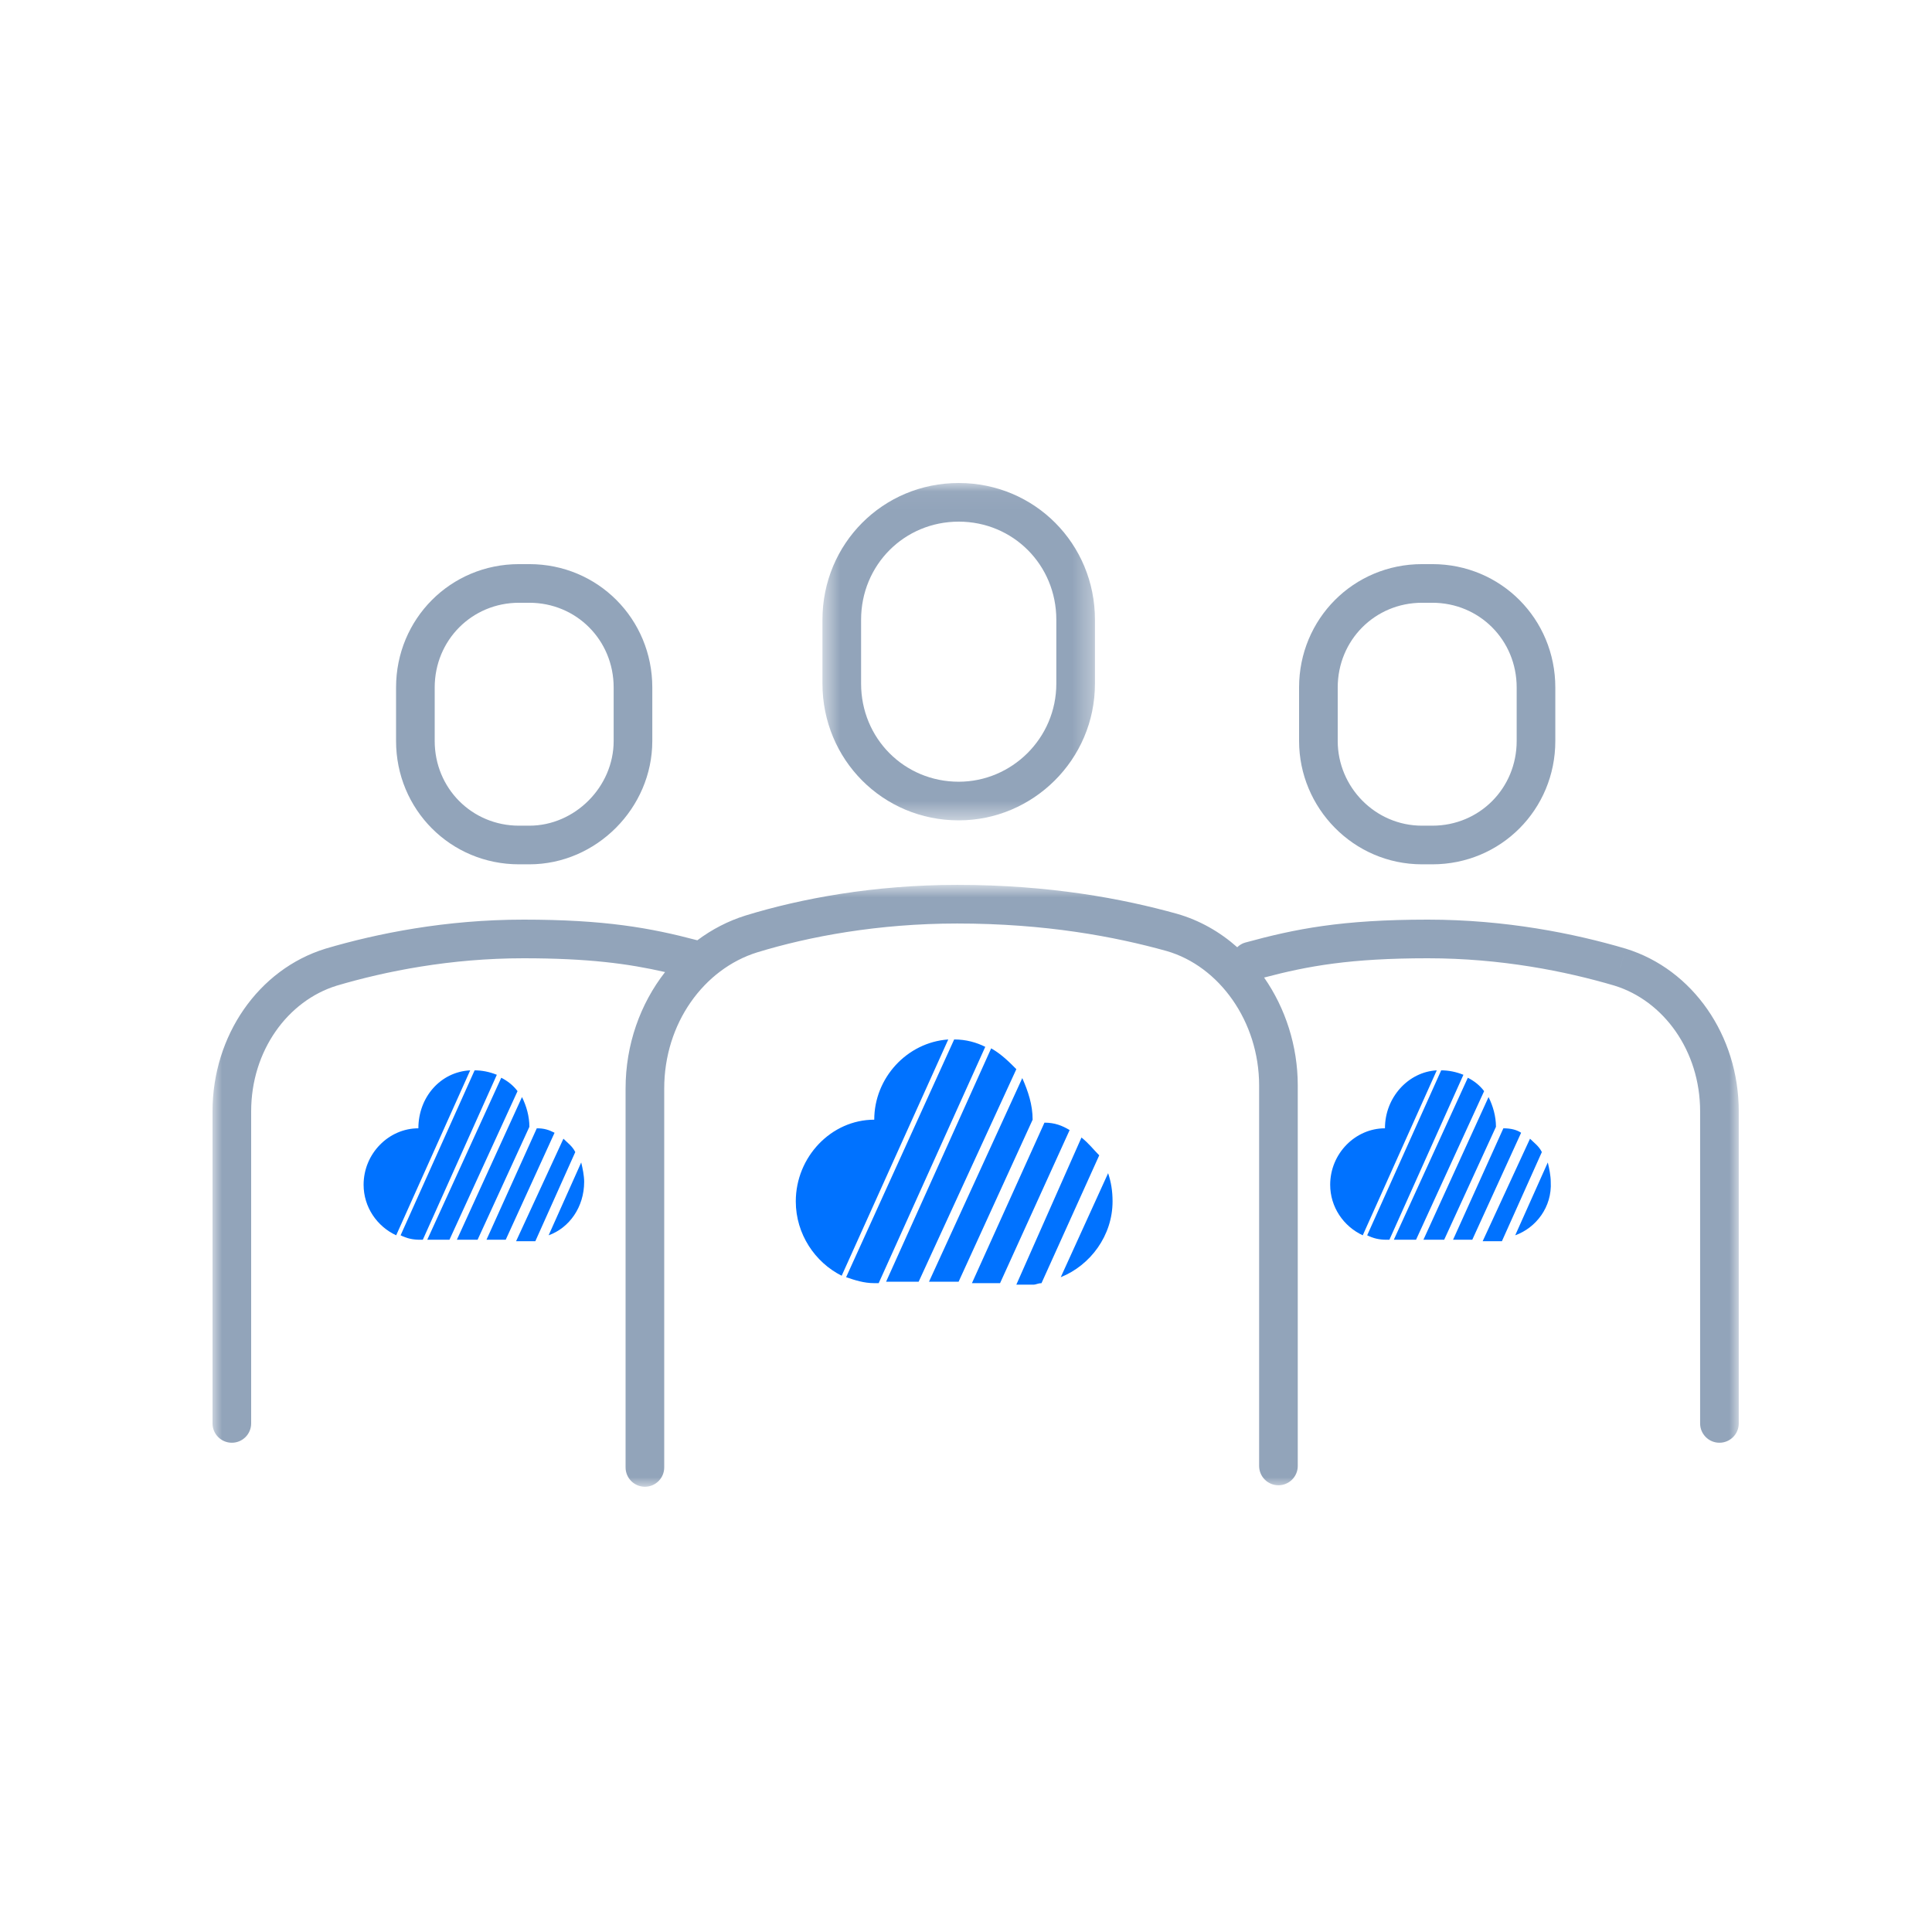 <?xml version="1.0" encoding="UTF-8"?>
<svg width="100px" height="100px" viewBox="0 0 100 100" version="1.1" xmlns="http://www.w3.org/2000/svg" xmlns:xlink="http://www.w3.org/1999/xlink">
    <!-- Generator: Sketch 49.1 (51147) - http://www.bohemiancoding.com/sketch -->
    <title>icBBS</title>
    <desc>Created with Sketch.</desc>
    <defs>
        <polygon id="path-1" points="0.57 0.046 14.675 0.046 14.675 17.508 0.57 17.508"></polygon>
        <polygon id="path-3" points="0 0.847 78.998 0.847 78.998 32 0 32"></polygon>
    </defs>
    <g id="icBBS" stroke="none" stroke-width="1" fill="none" fill-rule="evenodd">
        <g id="Page-1" transform="translate(11, 24)">
            <path d="M44.364,34.492 L40.763,42.416 L39.307,42.416 L43.061,34.108 C43.598,34.108 43.981,34.263 44.364,34.492 Z M38.082,29.802 L32.565,42.032 C31.186,41.34 30.19,39.877 30.19,38.184 C30.19,35.877 32.029,33.955 34.251,33.955 C34.251,31.802 35.936,29.954 38.082,29.802 Z M42.449,33.955 L38.618,42.34 L37.086,42.34 L41.913,31.802 C42.218,32.492 42.449,33.184 42.449,33.955 Z M43.904,42.108 L46.356,36.724 C46.51,37.184 46.586,37.647 46.586,38.184 C46.586,39.955 45.437,41.492 43.904,42.108 Z M44.977,34.877 C45.36,35.184 45.59,35.492 45.896,35.8 L42.908,42.416 C42.756,42.416 42.602,42.492 42.525,42.492 L41.606,42.492 L44.977,34.877 Z M38.388,29.802 C39.001,29.802 39.537,29.954 39.997,30.184 L34.48,42.416 L34.251,42.416 C33.715,42.416 33.255,42.263 32.795,42.108 L38.388,29.802 Z M41.606,31.34 L36.55,42.34 L34.864,42.34 L40.303,30.262 C40.84,30.57 41.222,30.954 41.606,31.34 Z" id="Fill-1" fill="#0072FF"></path>
            <path d="M67.733,34.631 L65.205,40.169 L64.21,40.169 L66.814,34.401 C67.197,34.401 67.504,34.477 67.733,34.631 Z M63.367,31.401 L59.536,39.939 C58.54,39.477 57.85,38.477 57.85,37.323 C57.85,35.708 59.152,34.401 60.685,34.401 C60.685,32.784 61.911,31.477 63.367,31.401 Z M66.431,34.323 L63.75,40.169 L62.676,40.169 L66.047,32.784 C66.278,33.246 66.431,33.784 66.431,34.323 Z M67.427,39.939 L69.113,36.169 C69.189,36.477 69.266,36.861 69.266,37.169 C69.342,38.477 68.5,39.554 67.427,39.939 Z M68.193,34.939 C68.423,35.169 68.653,35.323 68.806,35.631 L66.738,40.246 L66.431,40.246 L65.742,40.246 L68.193,34.939 Z M63.596,31.401 C63.979,31.401 64.362,31.477 64.746,31.631 L60.915,40.169 L60.761,40.169 C60.379,40.169 60.072,40.092 59.765,39.939 L63.596,31.401 Z M65.818,32.477 L62.294,40.169 L61.144,40.169 L64.975,31.784 C65.282,31.939 65.588,32.169 65.818,32.477 Z" id="Fill-3" fill="#0072FF"></path>
            <path d="M17.704,34.631 L15.176,40.169 L14.18,40.169 L16.784,34.401 C17.168,34.401 17.397,34.477 17.704,34.631 Z M13.337,31.401 L9.506,39.939 C8.51,39.477 7.82,38.477 7.82,37.323 C7.82,35.708 9.123,34.401 10.655,34.401 C10.655,32.784 11.805,31.477 13.337,31.401 Z M16.401,34.323 L13.72,40.169 L12.647,40.169 L16.018,32.784 C16.248,33.246 16.401,33.784 16.401,34.323 Z M17.397,39.939 L19.083,36.169 C19.159,36.477 19.236,36.861 19.236,37.169 C19.236,38.477 18.47,39.554 17.397,39.939 Z M18.163,34.939 C18.393,35.169 18.623,35.323 18.776,35.631 L16.708,40.246 L16.401,40.246 L15.712,40.246 L18.163,34.939 Z M13.566,31.401 C13.949,31.401 14.333,31.477 14.716,31.631 L10.885,40.169 L10.731,40.169 C10.349,40.169 10.042,40.092 9.735,39.939 L13.566,31.401 Z M15.788,32.477 L12.264,40.169 L11.115,40.169 L14.945,31.784 C15.252,31.939 15.558,32.169 15.788,32.477 Z" id="Fill-5" fill="#0072FF"></path>
            <g id="Group-9" transform="translate(31, 0.954)">
                <mask id="mask-2" fill="white">
                    <use xlink:href="#path-1"></use>
                </mask>
                <g id="Clip-8"></g>
                <path d="M2.57,7.123 C2.57,4.287 4.807,2.046 7.623,2.046 C10.438,2.046 12.675,4.287 12.675,7.123 L12.675,10.431 C12.675,13.259 10.37,15.508 7.623,15.508 C4.807,15.508 2.57,13.267 2.57,10.431 L2.57,7.123 Z M7.623,17.508 C11.465,17.508 14.675,14.372 14.675,10.431 L14.675,7.123 C14.675,3.19 11.549,0.046 7.623,0.046 C3.696,0.046 0.57,3.19 0.57,7.123 L0.57,10.431 C0.57,14.364 3.696,17.508 7.623,17.508 Z" id="Fill-7" fill="#92A4BA" mask="url(#mask-2)"></path>
            </g>
            <path d="M11.5,11.584 C11.5,9.132 13.432,7.199 15.863,7.199 L16.399,7.199 C18.832,7.199 20.763,9.132 20.763,11.584 L20.763,14.353 C20.763,16.728 18.755,18.737 16.399,18.737 L15.863,18.737 C13.432,18.737 11.5,16.804 11.5,14.353 L11.5,11.584 Z M15.863,20.737 L16.399,20.737 C19.867,20.737 22.763,17.825 22.763,14.353 L22.763,11.584 C22.763,8.035 19.944,5.199 16.399,5.199 L15.863,5.199 C12.319,5.199 9.5,8.035 9.5,11.584 L9.5,14.353 C9.5,17.901 12.319,20.737 15.863,20.737 Z" id="Fill-10" fill="#92A4BA"></path>
            <path d="M58.24,11.584 C58.24,9.132 60.172,7.199 62.603,7.199 L63.139,7.199 C65.572,7.199 67.503,9.132 67.503,11.584 L67.503,14.353 C67.503,16.804 65.572,18.737 63.139,18.737 L62.603,18.737 C60.18,18.737 58.24,16.737 58.24,14.353 L58.24,11.584 Z M62.603,20.737 L63.139,20.737 C66.683,20.737 69.503,17.901 69.503,14.353 L69.503,11.584 C69.503,8.035 66.683,5.199 63.139,5.199 L62.603,5.199 C59.059,5.199 56.24,8.035 56.24,11.584 L56.24,14.353 C56.24,17.815 59.05,20.737 62.603,20.737 Z" id="Fill-12" fill="#92A4BA"></path>
            <g id="Group-16" transform="translate(0, 20.954)">
                <mask id="mask-4" fill="white">
                    <use xlink:href="#path-3"></use>
                </mask>
                <g id="Clip-15"></g>
                <path d="M73.159,4.152 L72.864,5.11 L72.864,5.107 L73.159,4.152 L73.147,4.148 C70.471,3.358 66.928,2.646 62.904,2.646 C58.44,2.646 56.053,3.121 53.446,3.835 C53.285,3.879 53.153,3.968 53.039,4.075 C52.147,3.283 51.097,2.682 49.931,2.347 L49.925,2.345 C47.091,1.555 43.322,0.847 38.547,0.847 C34.225,0.847 30.449,1.556 27.603,2.429 L27.599,2.43 C26.687,2.714 25.846,3.152 25.094,3.715 C22.658,3.07 20.295,2.646 16.094,2.646 C12.07,2.646 8.526,3.358 5.85,4.148 L5.839,4.152 C2.388,5.217 -0,8.638 -0,12.569 L-0,28.722 C-0,29.274 0.448,29.722 1,29.722 C1.553,29.722 2,29.274 2,28.722 L2,12.569 C2,9.423 3.901,6.844 6.427,6.064 C8.96,5.316 12.306,4.646 16.094,4.646 C19.43,4.646 21.506,4.921 23.424,5.36 C22.14,7.002 21.38,9.116 21.38,11.385 L21.38,31 C21.38,31.552 21.828,32 22.38,32 C22.932,32 23.38,31.552 23.38,31 L23.38,11.385 C23.38,8.009 25.435,5.198 28.192,4.34 C30.863,3.522 34.44,2.847 38.547,2.847 C43.115,2.847 46.7,3.523 49.382,4.27 C52.11,5.054 54.172,7.922 54.172,11.231 L54.172,30.923 C54.172,31.475 54.62,31.923 55.172,31.923 C55.724,31.923 56.172,31.475 56.172,30.923 L56.172,11.231 C56.172,9.187 55.533,7.226 54.43,5.644 C56.707,5.042 58.9,4.646 62.904,4.646 C66.691,4.646 70.038,5.316 72.571,6.064 C75.096,6.845 76.998,9.423 76.998,12.569 L76.998,28.722 C76.998,29.274 77.445,29.722 77.998,29.722 C78.55,29.722 78.998,29.274 78.998,28.722 L78.998,12.569 C78.998,8.638 76.609,5.217 73.159,4.152" id="Fill-14" fill="#92A4BA" mask="url(#mask-4)"></path>
            </g>
        </g>
    </g>
</svg>